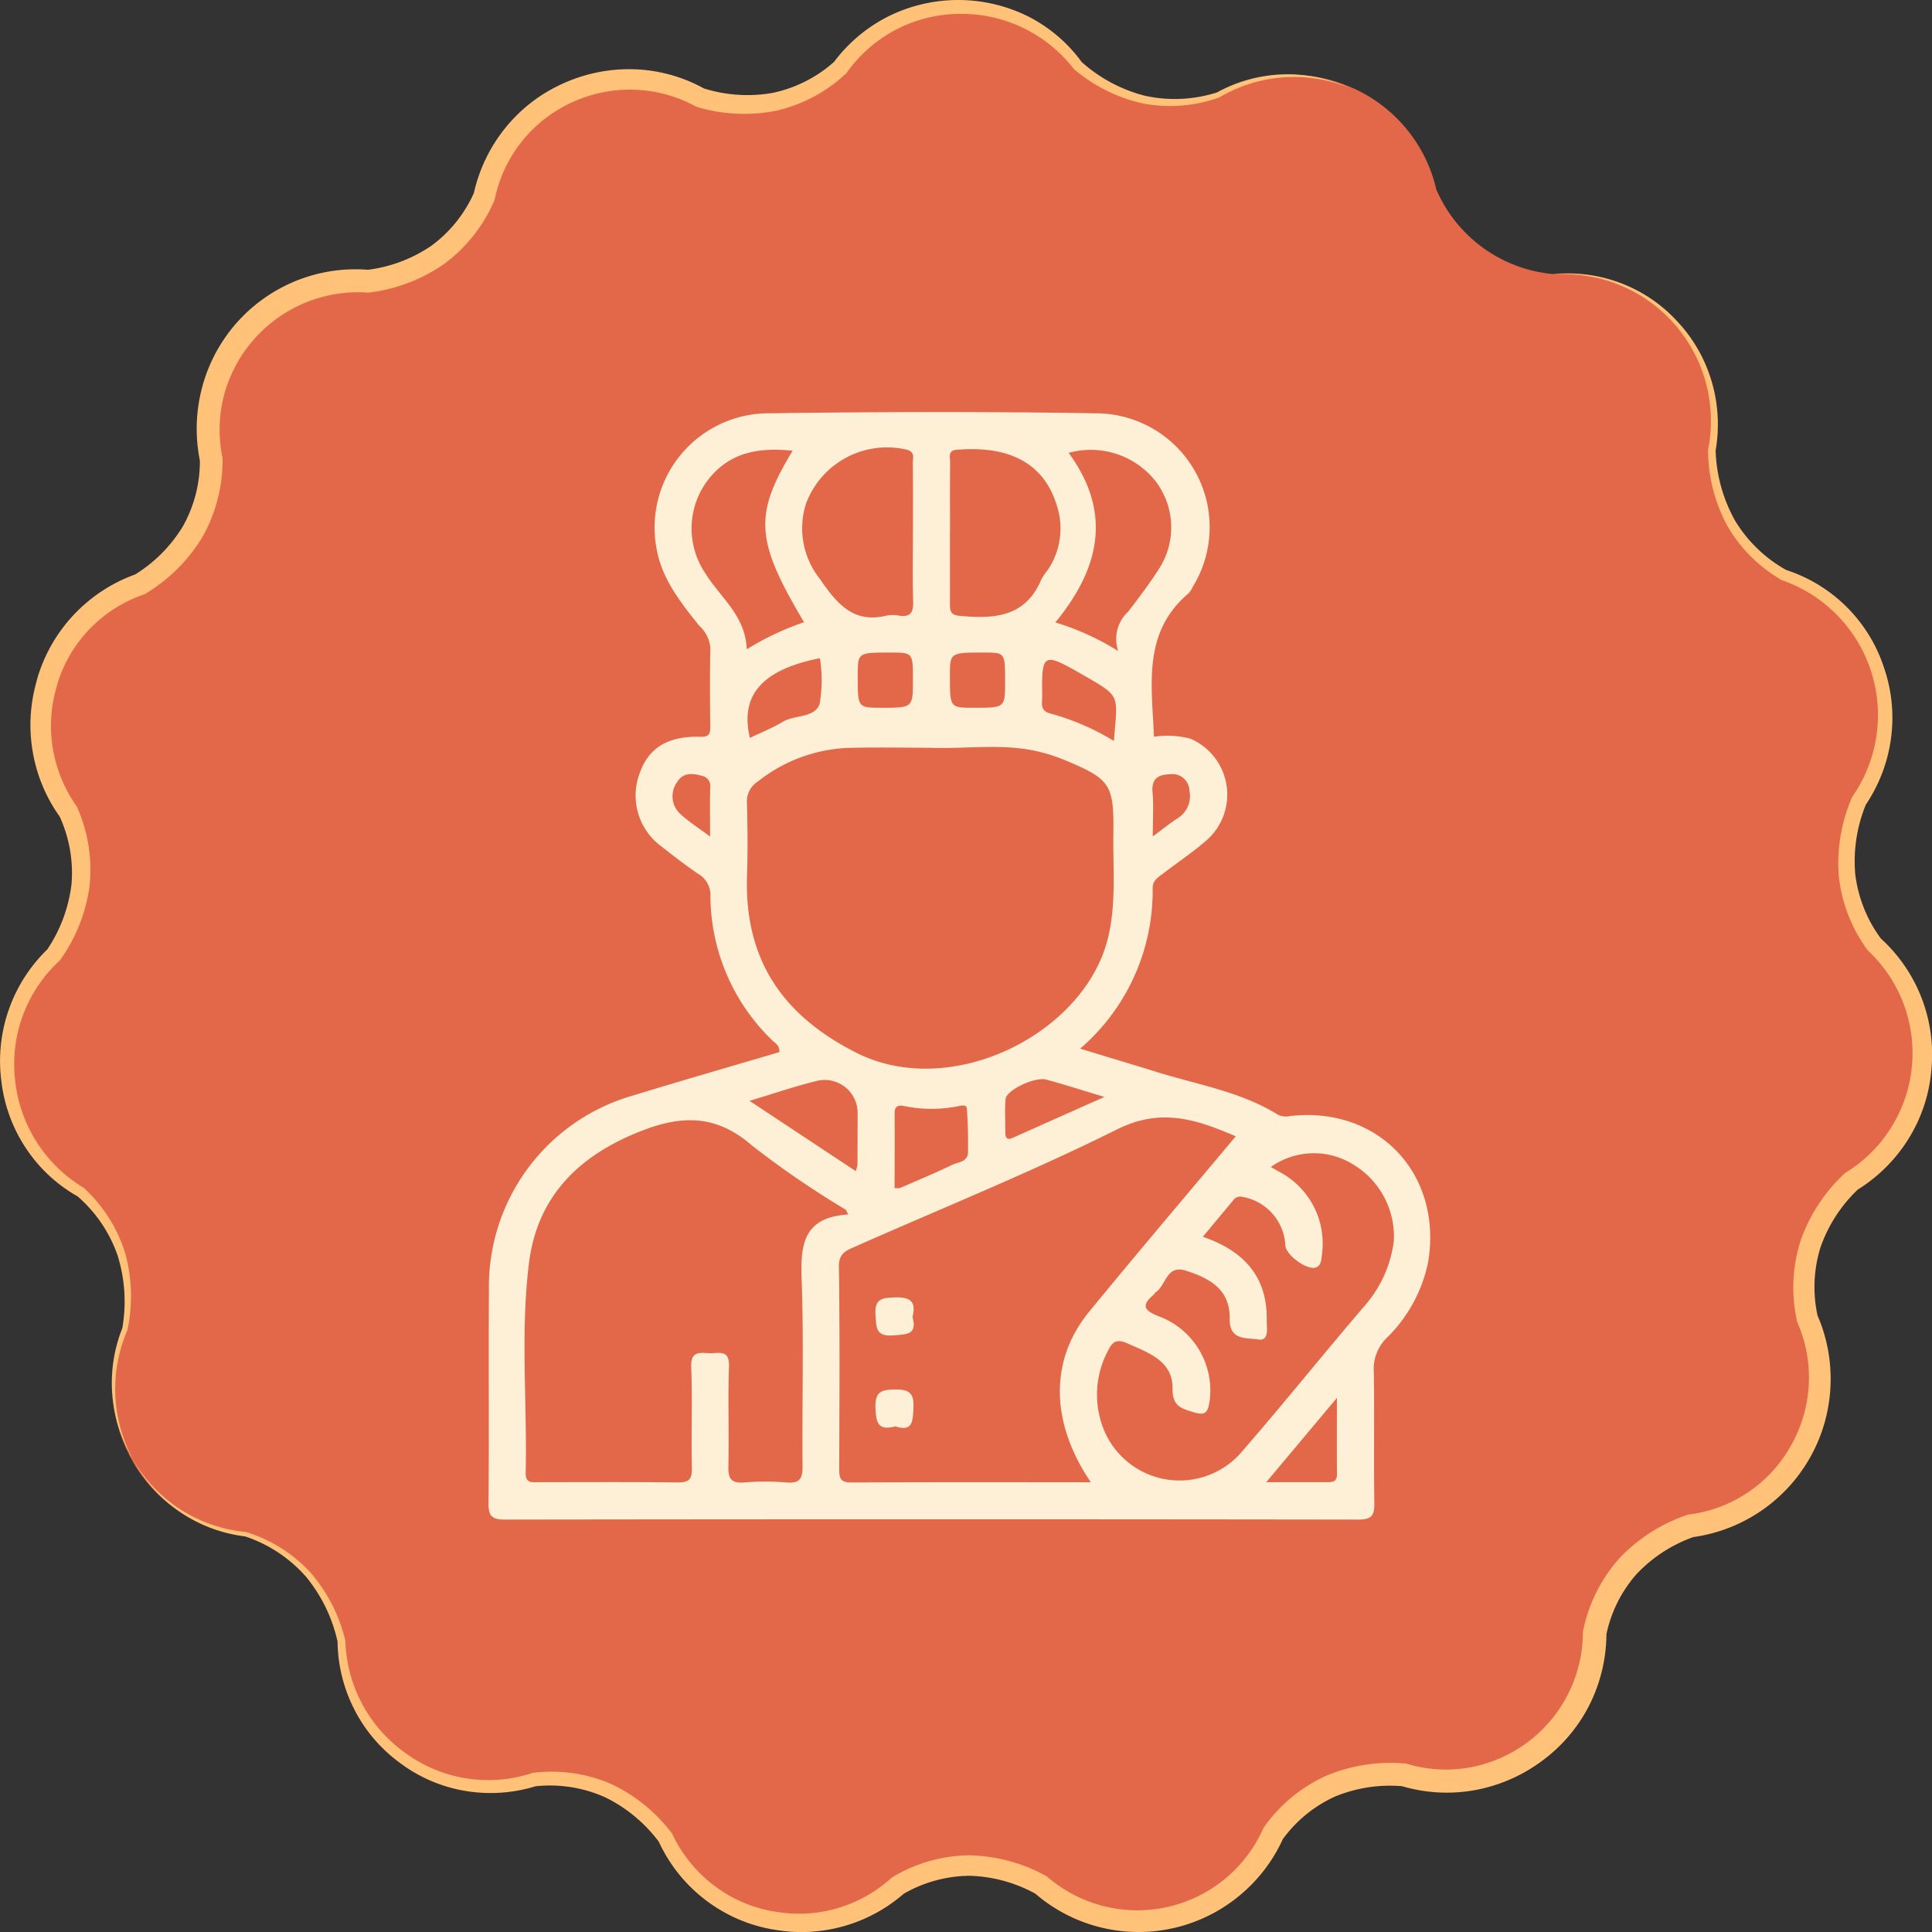 <svg xmlns="http://www.w3.org/2000/svg" xmlns:xlink="http://www.w3.org/1999/xlink" width="145" height="145" viewBox="0 0 145 145">
  <rect x="0" y="0" width="145" height="145" fill="#333333" stroke="none"/>
  <defs>
    <clipPath id="clip-path">
      <path id="Trazado_611025" data-name="Trazado 611025" d="M72.628,1.073a11,11,0,0,0-8.919,4.552A10.54,10.54,0,0,1,53.171,7.88a10.955,10.955,0,0,0-9.324-.6c-.156.058-.312.119-.466.184l-.12.05a11.051,11.051,0,0,0-6.3,7.8,10.581,10.581,0,0,1-8.714,6.368,10.966,10.966,0,0,0-9.2,3.715,11.091,11.091,0,0,0-2.6,9.664,10.617,10.617,0,0,1-5.353,9.395,11.053,11.053,0,0,0-6.932,7.179c-.011.033-.016.065-.027.094-.049.174-.1.347-.14.521A11.1,11.1,0,0,0,5.7,61.525,10.665,10.665,0,0,1,4.61,72.3,11.249,11.249,0,0,0,6.623,90.121a10.661,10.661,0,0,1,3.332,10.292,11.1,11.1,0,0,0,.377,9.374c.076.162.16.313.246.466.018.033.033.066.049.094a11,11,0,0,0,8.387,5.485,10.618,10.618,0,0,1,7.21,8.042,11.159,11.159,0,0,0,14.481,10.394,10.542,10.542,0,0,1,9.859,4.364A11.023,11.023,0,0,0,58.4,144.81c.031.008.062.008.094.016.175.03.349.063.531.087a10.986,10.986,0,0,0,9-2.671A10.514,10.514,0,0,1,78.8,142.2a11.147,11.147,0,0,0,17.436-3.876,10.544,10.544,0,0,1,9.838-4.4,10.96,10.96,0,0,0,9.241-1.359c.147-.091.29-.19.43-.29.031-.021.067-.041.1-.065a11.079,11.079,0,0,0,4.553-8.954,10.606,10.606,0,0,1,7.207-8.041,11.205,11.205,0,0,0,8.775-15.557,10.656,10.656,0,0,1,3.316-10.334,11.23,11.23,0,0,0,1.717-17.792,10.671,10.671,0,0,1-1.151-10.8,11.221,11.221,0,0,0-5.632-16.957,10.637,10.637,0,0,1-5.427-9.394,11.092,11.092,0,0,0-2.721-9.578,10.96,10.96,0,0,0-9.29-3.608,10.583,10.583,0,0,1-8.744-6.334,11.053,11.053,0,0,0-6.381-7.675.884.884,0,0,0-.107-.042c-.156-.066-.32-.128-.48-.19a10.975,10.975,0,0,0-9.364.732A10.528,10.528,0,0,1,81.563,5.477a11,11,0,0,0-8.778-4.405h-.157" transform="translate(-1.105 -1.072)" fill="#e36849"/>
    </clipPath>
    <clipPath id="clip-path-2">
      <path id="Trazado_611025-2" data-name="Trazado 611025" d="M72.628,1.073a11,11,0,0,0-8.919,4.552A10.54,10.54,0,0,1,53.171,7.88a10.955,10.955,0,0,0-9.324-.6c-.156.058-.312.119-.466.184l-.12.05a11.051,11.051,0,0,0-6.3,7.8,10.581,10.581,0,0,1-8.714,6.368,10.966,10.966,0,0,0-9.2,3.715,11.091,11.091,0,0,0-2.6,9.664,10.617,10.617,0,0,1-5.353,9.395,11.053,11.053,0,0,0-6.932,7.179c-.011.033-.016.065-.027.094-.049.174-.1.347-.14.521A11.1,11.1,0,0,0,5.7,61.525,10.665,10.665,0,0,1,4.61,72.3,11.249,11.249,0,0,0,6.623,90.121a10.661,10.661,0,0,1,3.332,10.292,11.1,11.1,0,0,0,.377,9.374c.076.162.16.313.246.466.018.033.033.066.049.094a11,11,0,0,0,8.387,5.485,10.618,10.618,0,0,1,7.21,8.042,11.159,11.159,0,0,0,14.481,10.394,10.542,10.542,0,0,1,9.859,4.364A11.023,11.023,0,0,0,58.4,144.81c.031.008.062.008.094.016.175.03.349.063.531.087a10.986,10.986,0,0,0,9-2.671A10.514,10.514,0,0,1,78.8,142.2a11.147,11.147,0,0,0,17.436-3.876,10.544,10.544,0,0,1,9.838-4.4,10.96,10.96,0,0,0,9.241-1.359c.147-.091.29-.19.43-.29.031-.021.067-.041.1-.065a11.079,11.079,0,0,0,4.553-8.954,10.606,10.606,0,0,1,7.207-8.041,11.205,11.205,0,0,0,8.775-15.557,10.656,10.656,0,0,1,3.316-10.334,11.23,11.23,0,0,0,1.717-17.792,10.671,10.671,0,0,1-1.151-10.8,11.221,11.221,0,0,0-5.632-16.957,10.637,10.637,0,0,1-5.427-9.394,11.092,11.092,0,0,0-2.721-9.578,10.96,10.96,0,0,0-9.29-3.608,10.583,10.583,0,0,1-8.744-6.334,11.053,11.053,0,0,0-6.381-7.675.884.884,0,0,0-.107-.042c-.156-.066-.32-.128-.48-.19a10.975,10.975,0,0,0-9.364.732A10.528,10.528,0,0,1,81.563,5.477a11,11,0,0,0-8.778-4.405h-.157" transform="translate(-1.105 -1.072)" fill="#fff"/>
    </clipPath>
    <clipPath id="clip-path-3">
      <rect id="Rectángulo_378432" data-name="Rectángulo 378432" width="145" height="145" fill="none"/>
    </clipPath>
    <clipPath id="clip-path-4">
      <rect id="Rectángulo_379156" data-name="Rectángulo 379156" width="70.671" height="83.119" fill="#fef0d7"/>
    </clipPath>
  </defs>
  <g id="Grupo_1099252" data-name="Grupo 1099252" transform="translate(-728 -484)">
    <g id="Grupo_1075205" data-name="Grupo 1075205" transform="translate(408 -9067)">
      <g id="Grupo_1074143" data-name="Grupo 1074143" transform="translate(320 9551)">
        <g id="Grupo_1074028" data-name="Grupo 1074028" transform="translate(0)">
          <g id="Grupo_1074021" data-name="Grupo 1074021" transform="translate(0 0)">
            <g id="Grupo_1074018" data-name="Grupo 1074018" transform="translate(0.458 0.445)">
              <g id="Grupo_1074017" data-name="Grupo 1074017" clip-path="url(#clip-path)">
                <path id="Trazado_611056" data-name="Trazado 611056" d="M0,0H159.982V159.745H0Z" transform="translate(-6.043 155.081) rotate(-90)" fill="#e36849"/>
              </g>
            </g>
            <g id="Grupo_1074020" data-name="Grupo 1074020">
              <g id="Grupo_1074019" data-name="Grupo 1074019" clip-path="url(#clip-path-3)">
                <path id="Trazado_611027" data-name="Trazado 611027" d="M20.249,131.032a10.9,10.9,0,0,0,3.616,4.062,11.024,11.024,0,0,0,5.073,1.81h.016l.019.007a10.9,10.9,0,0,1,4.815,3.022,12.1,12.1,0,0,1,2.625,5.093l.008.031v.037a10.709,10.709,0,0,0,4.6,8.467A10.524,10.524,0,0,0,50.432,155l.046-.016.059-.006a11.233,11.233,0,0,1,5.789.823,12.248,12.248,0,0,1,4.569,3.676l.041.051.031.067a10.436,10.436,0,0,0,3.067,3.8,10.284,10.284,0,0,0,4.475,1.982l-.052-.011.607.091c.207.021.434.059.623.068a10.424,10.424,0,0,0,1.183.021,10.176,10.176,0,0,0,2.36-.37,10.3,10.3,0,0,0,4.15-2.287l.053-.048.074-.043a11.357,11.357,0,0,1,5.736-1.625,12.385,12.385,0,0,1,5.746,1.54l.081.042.067.059a10.338,10.338,0,0,0,16.157-3.62l.034-.078.055-.077a11.557,11.557,0,0,1,4.634-3.831,12.516,12.516,0,0,1,5.909-.928l.1.006.095.028a10.15,10.15,0,0,0,4.707.26,10.352,10.352,0,0,0,8.475-10.1v-.1l.021-.095a11.669,11.669,0,0,1,2.717-5.4,12.575,12.575,0,0,1,5.041-3.242l.1-.035.091-.011a10.192,10.192,0,0,0,7.623-5.136,10.3,10.3,0,0,0,.518-9.236l-.033-.077-.018-.084a11.647,11.647,0,0,1,.277-6.021,12.54,12.54,0,0,1,3.278-5.015l.065-.063.074-.044a10.529,10.529,0,0,0,1.669-16.617l-.054-.05-.04-.056a11.479,11.479,0,0,1-2.132-5.553,12.44,12.44,0,0,1,.982-5.834l.028-.067.035-.049a10.714,10.714,0,0,0-5.28-16.206l-.046-.016-.036-.021a11.179,11.179,0,0,1-4.085-4.125,12.123,12.123,0,0,1-1.405-5.609V55.69l.006-.028a11.015,11.015,0,0,0-11.72-13.118,11.009,11.009,0,0,1,9.378,3.476,11.17,11.17,0,0,1,2.6,4.512,11.421,11.421,0,0,1,.3,5.236l.005-.064a11.464,11.464,0,0,0,1.449,5.282,10.389,10.389,0,0,0,3.9,3.749l-.08-.036a11.431,11.431,0,0,1,7.355,7.3,11.56,11.56,0,0,1,.539,5.341,11.717,11.717,0,0,1-1.925,5.029l.062-.116a11.205,11.205,0,0,0-.821,5.28,10.17,10.17,0,0,0,1.972,4.9l-.094-.106a11.766,11.766,0,0,1,3.837,9.877,11.592,11.592,0,0,1-1.719,5.194,11.84,11.84,0,0,1-3.88,3.855l.138-.107a11,11,0,0,0-2.864,4.4,10.042,10.042,0,0,0-.2,5.206l-.051-.161a11.966,11.966,0,0,1,1,5.409,11.961,11.961,0,0,1-10.383,11.3l.186-.045a10.859,10.859,0,0,0-4.357,2.812,9.9,9.9,0,0,0-2.28,4.61l.021-.191a12.039,12.039,0,0,1-1.275,5.4,11.841,11.841,0,0,1-3.581,4.216,12.075,12.075,0,0,1-5.066,2.187,11.844,11.844,0,0,1-5.5-.33l.189.035a10.853,10.853,0,0,0-5.129.765,9.9,9.9,0,0,0-3.98,3.275l.09-.155a11.89,11.89,0,0,1-3.363,4.378,11.869,11.869,0,0,1-15.308-.258l.147.1a10.86,10.86,0,0,0-5.034-1.39,10.066,10.066,0,0,0-5,1.39l.126-.09a11.725,11.725,0,0,1-7.451,2.92,11.4,11.4,0,0,1-1.371-.048c-.235-.017-.429-.054-.646-.079l-.655-.107.026,0-.078-.014a11.452,11.452,0,0,1-2.583-.843,11.648,11.648,0,0,1-5.706-5.742l.072.117a11.123,11.123,0,0,0-4.095-3.406,10.164,10.164,0,0,0-5.241-.813l.1-.022a11.473,11.473,0,0,1-5.317.369,11.2,11.2,0,0,1-4.887-2.08,11.328,11.328,0,0,1-3.45-4.022,11.473,11.473,0,0,1-1.265-5.127l.01.069a11.574,11.574,0,0,0-2.392-4.932,10.512,10.512,0,0,0-4.571-3.017l.036.009a11.03,11.03,0,0,1-8.654-6.206" transform="translate(-10.501 -21.928)" fill="#ffc278"/>
                <path id="Trazado_611028" data-name="Trazado 611028" d="M101.257,6.584a11.015,11.015,0,0,0-9.731.72l-.016.01-.024.008A10.945,10.945,0,0,1,85.8,7.77a12,12,0,0,1-5.157-2.548L80.61,5.2l-.031-.041a10.635,10.635,0,0,0-8.634-4.115,10.43,10.43,0,0,0-8.382,4.395l-.034.049-.058.052a11.351,11.351,0,0,1-5.224,2.774,12.384,12.384,0,0,1-5.911-.279l-.073-.021-.082-.044a10.324,10.324,0,0,0-9.264-.28,10.251,10.251,0,0,0-5.778,7.23L37.122,15l-.039.088A11.6,11.6,0,0,1,33.348,19.8a12.541,12.541,0,0,1-5.587,2.15l-.1.015-.1-.009A10.42,10.42,0,0,0,16.839,29.57a10.289,10.289,0,0,0-.152,4.726l.018.09v.09a11.7,11.7,0,0,1-1.52,5.842,12.515,12.515,0,0,1-4.246,4.228l-.085.054-.084.028a10.262,10.262,0,0,0-6.444,6.627c-.1.358-.213.779-.3,1.2a11.2,11.2,0,0,0-.166,1.171,10.34,10.34,0,0,0,.081,2.4,10.5,10.5,0,0,0,1.779,4.438l.049.07.028.066A11.571,11.571,0,0,1,6.722,66.5,12.436,12.436,0,0,1,4.552,72l-.046.068-.048.044A10.537,10.537,0,0,0,1.127,81,10.711,10.711,0,0,0,6.24,89.12l.042.025.027.026a11.1,11.1,0,0,1,3.084,4.876,12.11,12.11,0,0,1,.18,5.728l0,.028-.008.017a11.138,11.138,0,0,0-.514,7.395,11.994,11.994,0,0,0,.948,2.354,12.108,12.108,0,0,1-1.057-2.32,11.127,11.127,0,0,1,.246-7.588l-.013.044a11.6,11.6,0,0,0-.347-5.477,10.4,10.4,0,0,0-3.045-4.475l.069.051a11.274,11.274,0,0,1-3.909-3.634A11.5,11.5,0,0,1,.1,81.125,11.667,11.667,0,0,1,3.607,71.2l-.094.111a11.144,11.144,0,0,0,1.854-4.962A10.134,10.134,0,0,0,4.439,61.2l.078.137a11.757,11.757,0,0,1-2.086-5.07A11.927,11.927,0,0,1,2.319,53.5a12.46,12.46,0,0,1,.191-1.394c.09-.424.192-.84.326-1.313a11.858,11.858,0,0,1,7.4-7.713l-.17.082a10.854,10.854,0,0,0,3.675-3.687A9.984,9.984,0,0,0,15,34.464l.018.18a12.034,12.034,0,0,1,.141-5.527A11.909,11.909,0,0,1,27.71,20.254l-.194.006a10.874,10.874,0,0,0,4.863-1.818A9.941,9.941,0,0,0,35.6,14.406l-.055.169a11.923,11.923,0,0,1,2.376-4.968,11.706,11.706,0,0,1,4.343-3.343A11.984,11.984,0,0,1,47.63,5.2a11.61,11.61,0,0,1,5.26,1.471l-.155-.063a10.97,10.97,0,0,0,5.238.367A10.054,10.054,0,0,0,62.647,4.6l-.091.1A11.636,11.636,0,0,1,66.7,1.215a11.8,11.8,0,0,1,10.444.007A11.266,11.266,0,0,1,81.2,4.68l-.063-.065a11.335,11.335,0,0,0,4.783,2.569,10.44,10.44,0,0,0,5.439-.254l-.04.017a11.035,11.035,0,0,1,4.948-1.365,11.184,11.184,0,0,1,4.986,1" transform="translate(0 0)" fill="#ffc278"/>
              </g>
            </g>
          </g>
        </g>
      </g>
      <g id="Grupo_1074144" data-name="Grupo 1074144" transform="translate(347.117 9578.125)">
        <rect id="Rectángulo_378411" data-name="Rectángulo 378411" width="91.063" height="91.062" transform="translate(0)" fill="none"/>
      </g>
    </g>
    <g id="Grupo_1075323" data-name="Grupo 1075323" transform="translate(764.665 514.927)">
      <g id="Grupo_1075322" data-name="Grupo 1075322" clip-path="url(#clip-path-4)">
        <path id="Trazado_615776" data-name="Trazado 615776" d="M49.941,24.365a6.913,6.913,0,0,1,2.723.143,4.565,4.565,0,0,1,1.223,7.634c-1.04.906-2.2,1.675-3.294,2.518-.355.273-.751.493-.748,1.07A15.631,15.631,0,0,1,44.4,47.777c2.077.632,3.979,1.2,5.876,1.789,3.026.931,6.2,1.456,8.95,3.154a1.363,1.363,0,0,0,.935.112c6.668-.753,11.473,4.39,10.35,11.01a11.064,11.064,0,0,1-3.164,5.706,3.272,3.272,0,0,0-.906,2.482c.055,3.274-.01,6.55.04,9.824.014.914-.16,1.266-1.184,1.265q-32.032-.046-64.065,0C.264,83.118-.008,82.872,0,81.9c.048-5.35-.007-10.7.031-16.051A14.9,14.9,0,0,1,10.853,51.291c3.642-1.118,7.3-2.169,10.976-3.255.04-.515-.342-.684-.575-.92a15.152,15.152,0,0,1-4.6-10.768,1.838,1.838,0,0,0-.913-1.688c-.955-.642-1.864-1.353-2.771-2.064a4.738,4.738,0,0,1-1.6-5.555c.657-1.836,2.1-2.733,4.48-2.671.629.017.8-.141.793-.738-.024-1.983-.037-3.967.005-5.95a2.544,2.544,0,0,0-.855-1.668c-1.4-1.773-2.807-3.5-3.2-5.86A8.576,8.576,0,0,1,20.727.095c8.347-.113,16.7-.14,25.044,0a8.544,8.544,0,0,1,7.064,13.052,1.751,1.751,0,0,1-.3.461c-3.482,2.942-2.745,6.9-2.593,10.756m-16.78.829c-2.075,0-4.151-.043-6.224.011A11.665,11.665,0,0,0,20.2,27.737a1.768,1.768,0,0,0-.806,1.619c.048,1.8.067,3.6.006,5.395-.212,6.259,2.58,10.484,8.183,13.322,7.17,3.632,17.178-1.442,18.913-8.619.629-2.6.361-5.227.4-7.844.051-3.678-.241-4.069-3.638-5.486a13.444,13.444,0,0,0-1.7-.572c-2.767-.741-5.6-.249-8.395-.359M27,60.227l-.181-.359a69.33,69.33,0,0,1-7.04-4.816c-2.64-2.3-5.187-2.312-8.276-1.113-4.7,1.823-7.844,4.907-8.469,9.939-.648,5.214-.127,10.489-.245,15.736-.019.826.519.7,1.012.7,3.455,0,6.911-.024,10.366.019.834.011,1.115-.2,1.094-1.071-.058-2.533.047-5.07-.049-7.6-.047-1.236.682-1.047,1.4-1.03.678.016,1.482-.294,1.435.989-.09,2.485.014,4.976-.046,7.462-.022.926.173,1.339,1.193,1.252a18.746,18.746,0,0,1,3.175,0c1.01.086,1.209-.311,1.2-1.245-.046-4.653.1-9.31-.068-13.958-.093-2.588.077-4.7,3.5-4.909M45.2,80.318c-3.044-4.5-3.1-9.165-.127-12.792,3.613-4.412,7.311-8.756,11.008-13.172-2.858-1.218-5.546-2.192-8.89-.526-6.415,3.195-13.08,5.887-19.64,8.79-.66.292-1.268.486-1.254,1.51.07,5.069.04,10.14.022,15.209,0,.649.083,1,.879,1,5.944-.03,11.888-.016,18-.016m8.415-18.424c3.111,1.067,4.853,3.028,4.793,6.278-.01.542.21,1.574-.64,1.426-.788-.137-2.164.122-2.139-1.521.029-1.893-.988-2.933-3.326-3.65-1.424-.437-1.453,1.1-2.213,1.616-.074.049-.112.148-.181.207-.952.812-.693,1.179.4,1.611a5.937,5.937,0,0,1,3.791,6.5c-.14.831-.435.931-1.164.705-.931-.288-1.614-.433-1.6-1.814.022-2.037-1.807-2.657-3.389-3.36-.685-.3-1.057-.22-1.4.453a7.011,7.011,0,0,0-.373,6.007,6.143,6.143,0,0,0,10.442,1.585c3.11-3.583,6.078-7.291,9.165-10.894a9.083,9.083,0,0,0,2.165-4.83,6.3,6.3,0,0,0-3.1-5.777,5.571,5.571,0,0,0-6.133.22l.717.405A6.066,6.066,0,0,1,62.552,63.2c-.045.368-.049.809-.4.978-.645.311-2.32-.9-2.35-1.649A3.89,3.89,0,0,0,56.58,58.9a.649.649,0,0,0-.7.27c-.73.879-1.462,1.755-2.267,2.72M31.852,9.077c0-1.749.013-3.5-.011-5.246,0-.358.2-.807-.417-1a6.487,6.487,0,0,0-7.593,4.032,6.087,6.087,0,0,0,.992,5.6c1.243,1.786,2.469,3.441,5.033,2.816a2.559,2.559,0,0,1,.963,0c.9.137,1.074-.3,1.049-1.1-.053-1.7-.016-3.4-.016-5.107m2.778-.058c0,1.8.008,3.6,0,5.394,0,.511.045.819.712.883,2.587.246,4.96.12,6.151-2.741a5.454,5.454,0,0,1,.467-.684,5.56,5.56,0,0,0,.86-4.224c-.947-4.219-4.268-5.094-7.685-4.813-.679.056-.488.562-.492.93-.017,1.752-.008,3.5-.007,5.255m7.9,6.774a19.429,19.429,0,0,1,4.719,2.146,2.809,2.809,0,0,1,.759-2.963c.784-1.024,1.566-2.056,2.263-3.139a5.716,5.716,0,0,0-.276-6.723,6.2,6.2,0,0,0-6.461-2.047c3.247,4.436,2.392,8.606-1,12.726M22.823,2.9c-2.484-.251-4.621.083-6.231,2.041a6,6,0,0,0-.3,7.189c1.107,1.795,3,3.153,3.089,5.675a20.723,20.723,0,0,1,4.3-2.033C20.032,9.637,19.894,7.738,22.823,2.9m4.732,54.064a2.542,2.542,0,0,0,.134-.451q.012-1.926.012-3.852a2.474,2.474,0,0,0-3-2.478c-1.651.4-3.263.955-5.114,1.509l7.966,5.272m2.927,1.274a1.443,1.443,0,0,0,.4,0c1.308-.57,2.626-1.119,3.911-1.737.454-.218,1.186-.216,1.195-.958.013-1.1,0-2.208-.092-3.3-.027-.314-.483-.178-.723-.133a10.125,10.125,0,0,1-3.847,0c-.4-.077-.853-.169-.848.516.014,1.873,0,3.746,0,5.622M46.938,24.685c.262-3.571.616-3.268-2.511-5.064-2.811-1.615-2.92-1.5-2.874,1.686.007.513-.194,1.113.6,1.312a18.347,18.347,0,0,1,4.782,2.066M24.847,18.476c-4.307.857-5.991,2.771-5.233,5.979.827-.4,1.685-.735,2.462-1.205.908-.55,2.405-.26,2.776-1.362A10.422,10.422,0,0,0,24.89,18.6a.427.427,0,0,0-.043-.124M46.223,51.4c-1.721-.518-3.03-.94-4.355-1.3-.86-.236-3.008.786-3.064,1.462-.069.823-.016,1.656-.02,2.484,0,.4.1.628.565.42,2.17-.972,4.344-1.937,6.875-3.065M31.852,20.1c0-2.05,0-2.05-1.714-2.051-2.428,0-2.428,0-2.429,1.748,0,2.394,0,2.394,1.782,2.395,2.36,0,2.36,0,2.36-2.092m6.919.113c0-2.162,0-2.162-1.6-2.164-2.541,0-2.541,0-2.542,1.773,0,2.369,0,2.369,1.807,2.37,2.335,0,2.335,0,2.335-1.979m19.6,60.1c1.724,0,3.1,0,4.484,0,.43,0,.832.023.825-.611-.019-1.768-.006-3.537-.006-5.717l-5.3,6.326M49.852,31.851c.783-.577,1.31-1.01,1.881-1.373a1.95,1.95,0,0,0,.875-2.027,1.287,1.287,0,0,0-1.493-1.267c-.824.023-1.373.311-1.281,1.331.09,1,.019,2.022.019,3.336m-33.224.012c0-1.425-.025-2.562.011-3.7a.779.779,0,0,0-.661-.871c-.722-.22-1.423-.206-1.83.488a1.8,1.8,0,0,0,.252,2.39c.6.554,1.3,1,2.229,1.689" transform="translate(0 0)" fill="#fef0d7"/>
        <path id="Trazado_615777" data-name="Trazado 615777" d="M107.7,241.531c.373,1.348-.435,1.3-1.427,1.382-1.325.106-1.289-.558-1.352-1.538-.077-1.207.467-1.277,1.435-1.312,1.156-.042,1.649.288,1.343,1.468" transform="translate(-75.879 -173.617)" fill="#fef0d7"/>
        <path id="Trazado_615778" data-name="Trazado 615778" d="M106.412,267.811c-1.3.352-1.449-.277-1.495-1.36-.052-1.229.412-1.4,1.49-1.407,1.1-.012,1.409.314,1.36,1.387-.046,1-.059,1.81-1.355,1.38" transform="translate(-75.876 -191.686)" fill="#fef0d7"/>
      </g>
    </g>
  </g>
</svg>
